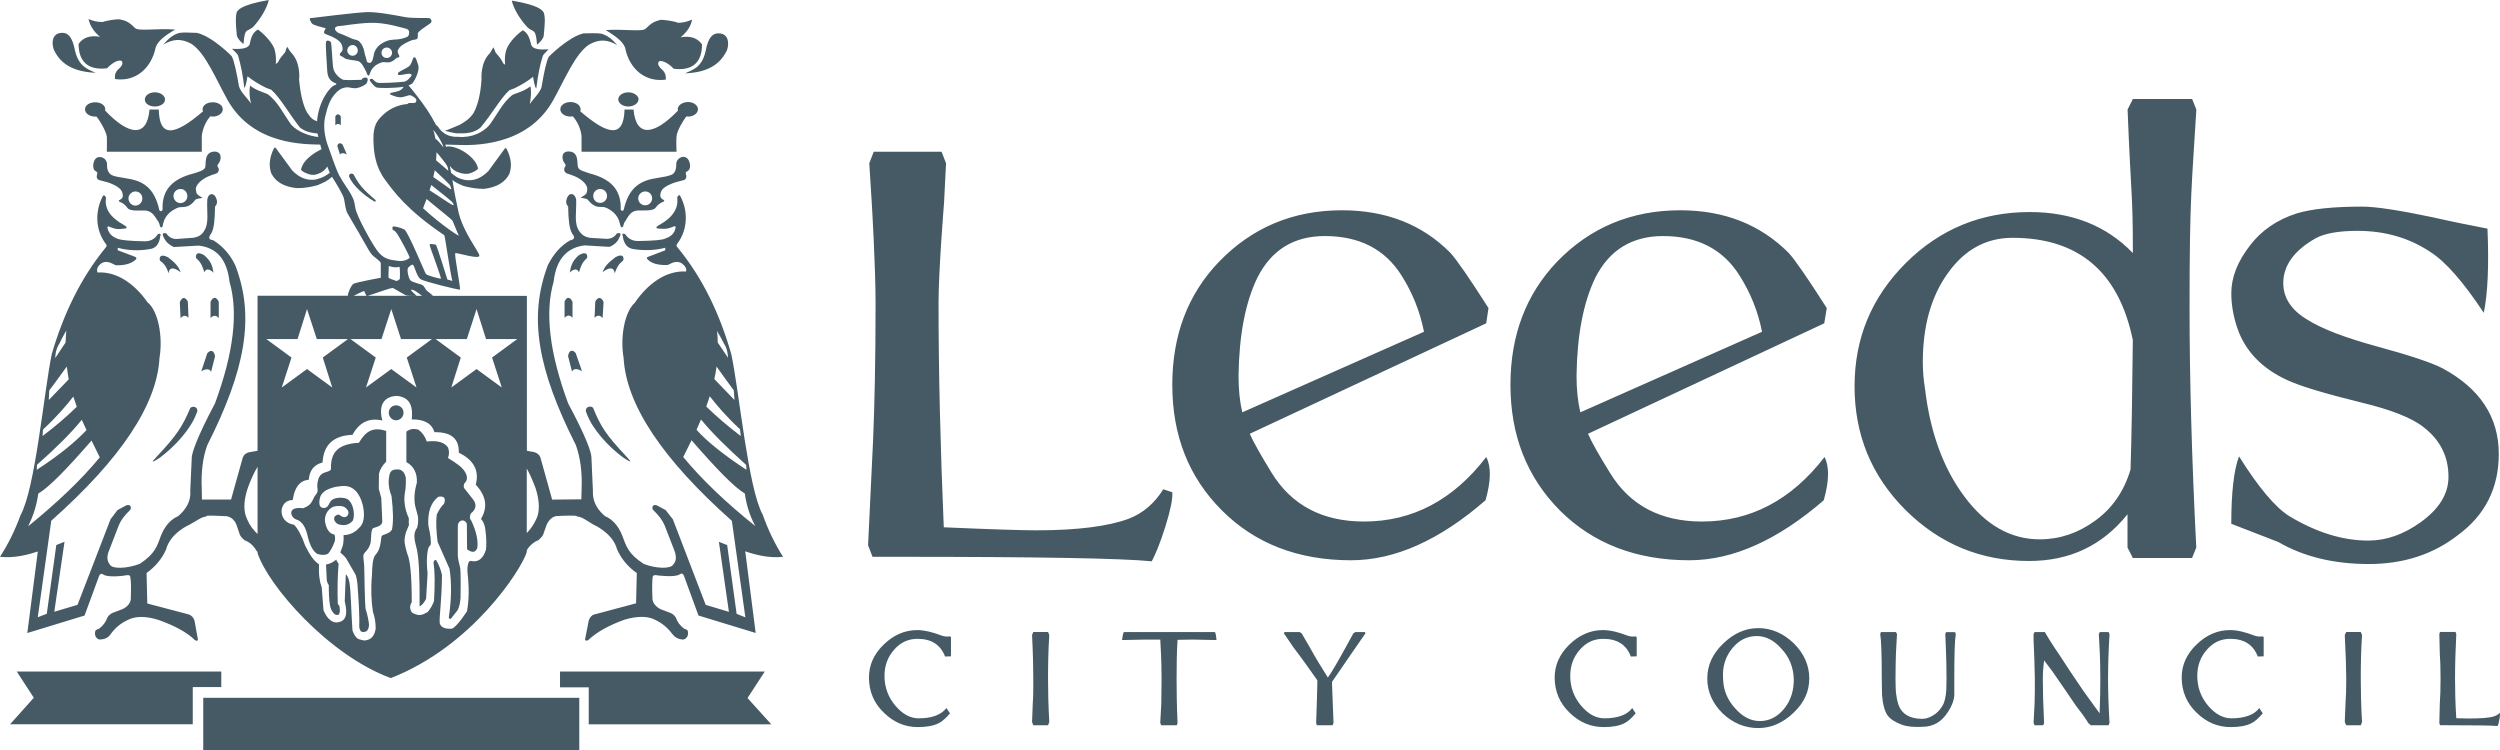 <?xml version="1.0" encoding="utf-8"?>
<!-- Generator: Adobe Illustrator 16.0.3, SVG Export Plug-In . SVG Version: 6.00 Build 0)  -->
<!DOCTYPE svg PUBLIC "-//W3C//DTD SVG 1.1//EN" "http://www.w3.org/Graphics/SVG/1.1/DTD/svg11.dtd">
<svg version="1.1" id="Layer_1" xmlns="http://www.w3.org/2000/svg" xmlns:xlink="http://www.w3.org/1999/xlink" x="0px" y="0px"
	 width="175.461px" height="52.643px" viewBox="0 0 175.461 52.643" enable-background="new 0 0 175.461 52.643"
	 xml:space="preserve">
<path fill="#455A64" d="M175.461,50.022c0,0.126,0,0.284-0.049,0.493c-0.037,0.212-0.074,0.368-0.123,0.44
	c-0.383-0.038-1.563-0.055-3.527-0.055h-0.512l-0.047-0.158l0.032-1.332c0.034-0.458,0.054-1.055,0.054-1.775
	c0-0.737-0.021-1.333-0.054-1.788l-0.032-1.353l0.047-0.141h1.09l0.054,0.141c-0.054,1.058-0.088,2.105-0.088,3.141
	c0,0.794,0.017,1.724,0.088,2.773c1.082,0.037,1.892,0.021,2.399-0.069C175.092,50.289,175.306,50.184,175.461,50.022z
	 M104.469,21.62l-0.159,1.071l-16.596,7.754c0.248,0.56,0.758,1.473,1.522,2.717c1.405,2.305,3.586,3.441,6.495,3.441
	c3.402,0,6.266-1.511,8.578-4.526c0.354,0.667,0.338,1.683-0.048,3.033c-3.228,2.808-6.37,4.212-9.439,4.212
	c-3.725,0-6.737-1.178-9.056-3.49c-2.336-2.334-3.49-5.266-3.49-8.824c0-3.475,1.088-6.354,3.276-8.634
	c2.32-2.402,5.198-3.616,8.634-3.616c3.105,0,5.634,1,7.6,2.979C102.241,18.232,103.137,19.534,104.469,21.62z M99.942,23.285
	c-0.279-1.422-0.807-2.736-1.574-3.945c-1.16-1.846-2.949-2.772-5.389-2.772c-2.176,0-3.754,0.979-4.734,2.927
	c-0.844,1.743-1.281,4.04-1.319,6.879c0,0.966,0.084,1.809,0.262,2.565L99.942,23.285z M128.209,21.62l-0.174,1.071l-16.582,7.754
	c0.246,0.56,0.752,1.473,1.528,2.717c1.399,2.305,3.562,3.441,6.472,3.441c3.402,0,6.28-1.511,8.601-4.526
	c0.346,0.667,0.329,1.683-0.054,3.033c-3.248,2.808-6.387,4.212-9.441,4.212c-3.719,0-6.755-1.178-9.075-3.49
	c-2.313-2.334-3.474-5.266-3.474-8.824c0-3.475,1.092-6.354,3.265-8.634c2.317-2.402,5.214-3.616,8.651-3.616
	c3.092,0,5.615,1,7.598,2.979C125.983,18.232,126.877,19.534,128.209,21.62z M123.668,23.285c-0.281-1.422-0.81-2.736-1.578-3.945
	c-1.159-1.846-2.95-2.772-5.371-2.772c-2.174,0-3.77,0.979-4.754,2.927c-0.842,1.743-1.279,4.04-1.317,6.879
	c0,0.966,0.091,1.809,0.267,2.565L123.668,23.285z M53.676,47.129l-1.211,1.862l1.667,1.846H41.32v-2.599h-2.016v-1.105h14.371
	L53.676,47.129L53.676,47.129z M14.265,48.975h26.392v3.667H14.265V48.975z M1.175,47.129h14.356v1.091h-2.003v2.614H0.705
	l1.668-1.862L1.175,47.129z M14.217,7.67c0-0.282,0.312-0.492,0.716-0.492c0.387,0,0.703,0.21,0.703,0.492
	c0,0.281-0.315,0.513-0.701,0.513l-0.176-0.019c-0.541,0.612-0.596,1.383-0.596,1.383v1.103H7.497c0,0,0.017-0.783,0-1.066
	c-0.04-0.33-0.457-1.089-0.723-1.399H6.688c-0.407,0-0.721-0.23-0.721-0.513S6.28,7.179,6.688,7.179
	c0.386,0,0.699,0.209,0.699,0.491L7.374,7.756c1.646,1.739,2.946,1.948,3.119-0.067h0.652c0.035,1.933,1.035,1.914,3.104,0.123
	C14.233,7.776,14.217,7.725,14.217,7.67z M10.164,6.988c0-0.282,0.313-0.51,0.696-0.51c0.406,0,0.721,0.228,0.721,0.51
	c0,0.277-0.314,0.486-0.721,0.486C10.479,7.475,10.164,7.266,10.164,6.988z M7.514,11.512c0,0.055-0.057,0.616,0.37,0.795
	c0.962,0.383,2.75-0.093,3.297,2.438c0.035,0.086,0.158,0.121,0.229-0.021c-0.07-1.473,0.785-2.19,2.157-2.544
	c0.385-0.12,0.753-0.213,0.838-0.438c0.07-0.243-0.117-1.104,0.687-1.104c0.104,0,0.367,0.07,0.388,0.335
	c0.053,0.455-0.317,0.574-0.197,0.735c0.145,0.176,0.039,0.351,0.022,0.366c-0.123,0.161-0.193,0.091-0.67,0.3
	c-0.525,0.231-0.785,0.543-0.857,0.738c-0.055,0.174-0.04,0.141,0,0.371c0.016,0.259,0.527,0.383,0.399,0.413
	c-0.139,0.024-0.418,0.055-0.488,0.144c-0.072,0.109-0.332,0.438-0.702,0.478c-0.37,0.049-0.37-0.021-0.63,0.114
	c-0.717,0.339-0.859,0.863-0.915,1.091c-0.031,0.231-0.07,0.282-0.17,0.215c-0.09-0.07-0.022-0.195-0.198-0.439
	c-0.192-0.248-0.352-0.7-0.894-0.721c-0.352-0.019-1.053,0.068-1.227-0.175c-0.318-0.452-0.598-0.385-0.619-0.51
	c0-0.069,0.323-0.104,0.285-0.401c-0.034-0.318-0.176-0.51-0.703-0.756c-0.527-0.245-0.984-0.245-1.068-0.369
	c-0.072-0.125-0.072-0.158-0.039-0.299c0.057-0.243,0.023-0.138-0.176-0.315c-0.189-0.191-0.101-0.966,0.386-0.931
	C7.374,11.039,7.514,11.357,7.514,11.512z M9.021,13.987c0.038,0.28,0.28,0.478,0.547,0.438c0.26-0.037,0.455-0.277,0.416-0.562
	c-0.031-0.265-0.258-0.456-0.543-0.422C9.179,13.482,8.986,13.724,9.021,13.987z M12.179,13.81c0.035,0.281,0.283,0.476,0.547,0.438
	c0.263-0.031,0.457-0.281,0.421-0.541c-0.035-0.283-0.265-0.477-0.543-0.438C12.337,13.299,12.144,13.552,12.179,13.81z
	 M15.093,25.003l-0.278,1.092c-0.124-0.277-0.458-0.177-0.688-0.036l0.42-1.265C14.794,24.517,15.021,24.587,15.093,25.003z
	 M13.792,29.006c-0.383,1.103-1.544,2.354-2.576,3.121c-1,0.652-0.175-0.088-0.158-0.139c1.349-1.438,1.753-2.068,2.298-3.35
	C13.585,28.411,14.006,28.639,13.792,29.006z M15.355,21.182v1.141c-0.192-0.213-0.384-0.213-0.579,0v-1.141
	C14.935,20.829,15.183,20.799,15.355,21.182z M14.338,17.918c0.509,0.439,0.579,0.806,0.648,1.228
	c-0.033-0.049-0.455-0.474-0.648-0.035c-0.104-0.388-0.244-0.705-0.527-0.948C13.706,18.145,13.651,17.498,14.338,17.918z
	 M13.183,21.166l0.049,1.137c-0.189-0.188-0.386-0.188-0.558,0.036l-0.055-1.123C12.759,20.85,12.988,20.799,13.183,21.166z
	 M11.796,18.06c0.524,0.402,0.735,0.643,0.893,1.066c-0.037-0.05-0.79-0.649-0.856,0.056c-0.122-0.388-0.265-0.638-0.548-0.843
	C11.16,18.319,11.091,17.689,11.796,18.06z M39.325,7.67c0-0.282,0.316-0.509,0.717-0.509c0.389,0,0.706,0.227,0.706,0.509
	c0,0.056,0,0.086-0.021,0.142c2.052,1.771,3.056,1.808,3.105-0.123h0.632c0.177,2,1.472,1.791,3.124,0.067L47.566,7.67
	c0-0.282,0.336-0.509,0.724-0.509c0.384,0,0.696,0.227,0.696,0.509c0,0.281-0.313,0.513-0.696,0.513l-0.107-0.019
	c-0.262,0.314-0.687,1.064-0.701,1.418c-0.034,0.283,0,1.066,0,1.066h-6.667V9.551c0,0-0.052-0.772-0.614-1.385l-0.158,0.017
	C39.64,8.182,39.325,7.951,39.325,7.67z M43.392,6.969c0-0.263,0.318-0.489,0.702-0.489c0.386,0,0.722,0.228,0.722,0.489
	c0,0.277-0.336,0.507-0.722,0.507C43.71,7.475,43.392,7.246,43.392,6.969z M47.466,11.498c-0.019-0.141,0.139-0.459,0.473-0.492
	c0.492-0.018,0.596,0.757,0.402,0.932c-0.193,0.191-0.247,0.071-0.193,0.314c0.035,0.142,0.035,0.176-0.036,0.314
	c-0.069,0.123-0.545,0.123-1.066,0.367c-0.527,0.229-0.671,0.438-0.702,0.735c-0.038,0.321,0.296,0.338,0.277,0.424
	c0,0.104-0.298,0.056-0.613,0.493c-0.174,0.243-0.877,0.175-1.23,0.188c-0.541,0.021-0.699,0.46-0.875,0.721
	c-0.192,0.244-0.107,0.369-0.214,0.439c-0.084,0.052-0.12,0.018-0.175-0.212c-0.051-0.229-0.19-0.754-0.894-1.106
	c-0.259-0.123-0.283-0.071-0.65-0.102c-0.368-0.057-0.615-0.371-0.7-0.478c-0.073-0.105-0.336-0.118-0.475-0.158
	c-0.144-0.019,0.367-0.14,0.401-0.419c0.018-0.23,0.054-0.177-0.015-0.371c-0.072-0.188-0.316-0.485-0.844-0.718
	c-0.491-0.209-0.543-0.139-0.686-0.3c-0.015-0.036-0.123-0.19,0.018-0.387c0.141-0.159-0.229-0.261-0.189-0.717
	c0.03-0.283,0.279-0.335,0.402-0.335c0.789-0.016,0.596,0.862,0.685,1.105c0.067,0.227,0.437,0.298,0.823,0.438
	c1.369,0.354,2.23,1.052,2.176,2.544c0.072,0.12,0.175,0.09,0.211,0c0.563-2.521,2.354-2.051,3.317-2.438
	C47.519,12.129,47.447,11.566,47.466,11.498z M42.602,13.81c0.034-0.258-0.151-0.512-0.419-0.541
	c-0.261-0.038-0.512,0.154-0.543,0.419c-0.036,0.276,0.158,0.528,0.423,0.547C42.324,14.268,42.567,14.077,42.602,13.81z
	 M45.766,13.987c0.032-0.277-0.159-0.525-0.423-0.548c-0.268-0.03-0.51,0.16-0.546,0.423c-0.034,0.266,0.161,0.513,0.422,0.543
	C45.483,14.444,45.727,14.248,45.766,13.987z M39.868,24.989c0.068-0.425,0.313-0.476,0.538-0.208l0.44,1.261
	c-0.228-0.122-0.56-0.248-0.7,0.035L39.868,24.989z M41.165,28.988c-0.191-0.37,0.229-0.577,0.459-0.37
	c0.523,1.302,0.926,1.915,2.277,3.354c0.019,0.049,0.842,0.807-0.161,0.139C42.708,31.359,41.554,30.107,41.165,28.988z
	 M39.623,21.166c0.158-0.367,0.401-0.337,0.558,0.017v1.123c-0.171-0.209-0.365-0.209-0.558,0V21.166z M40.619,17.918
	c0.687-0.42,0.652,0.209,0.527,0.248c-0.265,0.228-0.398,0.54-0.509,0.947c-0.208-0.441-0.613-0.019-0.649,0.014
	C40.062,18.723,40.13,18.34,40.619,17.918z M41.779,21.166c0.192-0.367,0.439-0.315,0.585,0.033l-0.072,1.126
	c-0.178-0.212-0.353-0.229-0.564-0.021L41.779,21.166z M43.183,18.06c0.699-0.393,0.614,0.246,0.51,0.26
	c-0.279,0.226-0.421,0.476-0.546,0.862c-0.087-0.705-0.824-0.109-0.854-0.072C42.429,18.702,42.661,18.463,43.183,18.06z
	 M35.92,0.041c1.948,0.329,2.137,0.683,2.244,0.84c0.122,0.391,0.071,0.809,0,1.6c0,0.261-0.474,0.683-0.474,0.646
	c-0.09-1.174-0.232-0.821-0.651-1.19C36.464,1.332,36.024,0.549,35.92,0.041z M50.73,2.391c0.581,0.26,0.333,1.125,0.245,1.227
	c-0.457,0.896-1.319,1.475-2.898,1.529c0.478-0.229,1.18-0.369,1.443-1.546C49.694,2.65,50.024,2.177,50.73,2.391z M18.864,0
	c-0.107,0.511-0.546,1.3-1.103,1.898c-0.438,0.369-0.583,0.016-0.668,1.177c0,0.051-0.476-0.37-0.476-0.634
	c-0.07-0.787-0.104-1.209,0-1.592C16.724,0.688,16.916,0.34,18.864,0z M4.07,2.353C4.776,2.144,5.087,2.62,5.267,3.564
	c0.278,1.177,0.984,1.313,1.439,1.545c-1.56-0.07-2.439-0.632-2.878-1.527C3.738,3.459,3.476,2.62,4.07,2.353z M36.692,2.127
	c0.314,0.154,0.472,0.477,0.582,0.999c0.066,0.262,0.438,0.401,1.223,0.331c-0.154,0.193-0.328,0.316-0.399,0.457
	c-0.213,0.668-0.353,1.421-0.456,2.28c-0.11,0.018-0.229-0.806-0.229-0.806c-0.352,0.296-0.805,0.563-1.299,0.806l-0.369,0.141
	c-0.631,0.583-1.191,1.634-2.035,2.633c-0.475,0.389-1.039,0.401-1.581,0.389C32.01,9.391,31.218,9.18,31.218,9.18
	c0.017,0.018,1.052-0.422,1.052-0.422c0.262-0.158,0.665-0.368,0.966-0.824c0.296-0.547,0.491-1.314,0.559-2.353
	c0,0-0.106-1.178,0.582-1.843c0.071-0.122,0.159-0.229,0.246-0.421c0.104,0.175,0.104,0.246,0.157,0.366
	c0.228,0.279,0.368,0.403,0.527,0.738c0.016,0.053,0.084,0.069,0.144,0.125c-0.039-0.422-0.017-0.774,0.101-1.092
	C35.76,2.9,36.374,2.336,36.692,2.127z M47.767,2.62c0.681-0.125,1.207,0.048,1.505,0.506c-0.015,0.315,0.036,1.949-1.984,1.702
	c-0.329-0.351-0.77-0.616-1.033-0.525c-0.16,0.19,0,0.402,0.296,0.666c0.195,0.246,0.18,0.438,0.18,0.617
	c-1.402,0.206-2.563-0.705-2.861-2.25c-0.189-0.485-0.771-0.855-1.352-1.225c1.21-0.091,2.543,0.137,2.788-0.091
	c0.438-0.438,0.651-0.522,1.069-0.63c0.176,0,0.878,0.067,1.215,0.212c0.332,0,0.684-0.089,0.981-0.229
	C48.503,1.811,48.235,2.232,47.767,2.62z M7.019,2.582c-0.473-0.387-0.718-0.825-0.806-1.25C6.51,1.477,6.864,1.545,7.2,1.545
	c0.331-0.12,1.033-0.213,1.206-0.188c0.423,0.089,0.652,0.188,1.073,0.614c0.246,0.241,1.58,0,2.808,0.104
	c-0.599,0.366-1.157,0.72-1.354,1.229C10.619,4.849,9.461,5.76,8.075,5.547c-0.018-0.174-0.034-0.364,0.156-0.61
	c0.3-0.266,0.457-0.478,0.3-0.668C8.266,4.177,7.846,4.44,7.513,4.794C5.492,5.039,5.529,3.407,5.515,3.089
	C5.812,2.635,6.338,2.459,7.019,2.582z M24.513,12.427c-0.07-0.212,0.142-0.316,0.299-0.191c0.369,0.699,0.636,1.034,1.545,1.805
	c0.018,0.038,0.035,0.154-0.104,0.089C25.55,13.71,24.781,13.043,24.513,12.427z M23.674,10.248c0.05-0.226,0.211-0.242,0.368-0.104
	l0.298,0.687c-0.157-0.071-0.387-0.144-0.476,0.019L23.674,10.248z M23.535,8.164c0.119-0.195,0.276-0.182,0.385,0.019V8.79
	c-0.126-0.12-0.246-0.12-0.385,0V8.164z M27.286,28.971c0-0.298,0.229-0.523,0.51-0.523c0.298,0,0.526,0.227,0.526,0.523
	c0,0.28-0.229,0.526-0.526,0.526C27.518,29.498,27.286,29.252,27.286,28.971z M27.108,32.396c-0.262,0.26-0.438,0.542-0.51,0.854
	l-0.014,1.056l0.177,0.648l0.07,1.667c-0.056,0.386-0.599,0.368-0.685,0.488c-0.141,0.25-0.071,0.772-0.157,1.071
	c-0.125,0.399-0.423,0.616-0.455,0.7c-0.07,0.121,0,0.548,0,0.548c0.069,0.225,0.032,3.21,0.155,3.401
	c0.107,0.351,0.175,0.687,0.212,1c-0.019,0.351-0.14,0.523-0.367,0.523c-0.179,0.037-0.283-0.086-0.319-0.332
	c0.02-0.647-0.016-1.525-0.104-2.682c-0.015-0.354-0.053-0.686-0.143-0.984l-0.649-1.125c-0.07-0.119-0.227-0.279-0.435-0.455
	l0.175-0.476c0.052-0.226,0.07-0.474,0.052-0.739c0.459-0.015,0.827-0.206,1.104-0.524c0.634-0.51,0.281-2.298-0.456-2.751
	c-0.331-0.234-0.738-0.193-1.245-0.106c-0.596,0.156-1.019,0.366-1.086,0.895c-0.055,0.438,0.05,0.594,0.367,0.577
	c0.314-0.089,0.244-0.329,0.505-0.563c0.32-0.209,0.773-0.188,1.071-0.067c0.493,0.315,0.545,1.227,0.386,1.526
	c-0.278,0.314-0.597,0.369-1.018,0.248c-0.137-0.057-0.39-0.299-0.247-0.549c0.195-0.176,0.297-0.141,0.424-0.049
	c0.173,0.141,0.37,0.141,0.491-0.037c0.12-0.192,0.018-0.401-0.214-0.559c-0.178-0.109-0.437-0.123-0.803-0.037
	c-0.438,0.212-0.616,0.633-0.581,1.02c0.07,0.476,0.283,0.896,0.665,0.929c0.056,0.178,0.056,0.334,0.017,0.491
	c-0.142,0.39-0.298,0.669-0.471,0.861c-0.197,0.105-0.438,0.105-0.74,0.016c-0.316-0.177-0.561-0.646-0.719-1.384
	c-0.122-0.495-0.331-0.827-0.65-0.997c-0.279-0.075-0.437-0.231-0.473-0.479c0-0.334,0.335-0.402,0.84-0.353
	c0.457-0.178,0.563-0.313,0.776-0.787c0.033-0.036,0.189-0.28,0.213-0.314c0.049-0.143,0.013-0.302,0-0.441l0.013-0.229
	c0.123-0.787,0.528-0.683,0.858-0.859c0.036-0.018,0.091-0.065,0.091-0.137c-0.036-1.229,0.577-1.74,1.962-1.825
	c0.49-0.843,1.018-1.127,1.914-0.827v2.146H27.108z M22.882,39.623c0.283-0.051,0.527-0.178,0.722-0.35
	c0.032,0.121,0.087,0.209,0.159,0.281c-0.072,0.896-0.089,1.822-0.055,2.822l0.125,0.188c0.032,0.355,0.032,0.425-0.055,0.565
	c-0.104,0.07-0.243,0.017-0.316-0.039c-0.195-0.209-0.245-0.35-0.297-0.577c-0.071-0.389-0.089-0.878-0.089-1.454
	c-0.053-0.054-0.123-0.193-0.144-0.371L22.882,39.623z M28.515,30.302c0.229-0.194,0.526-0.245,0.861-0.139
	c0.278,0.209,0.457,0.476,0.578,0.824c0.756-0.09,1.246,0.055,1.491,0.421c0.09,0.229,0.09,0.474,0,0.739
	c0.614,0.367,1.002,0.664,1.16,0.927c0.228,0.333,0.228,0.632-0.021,0.86c-0.05,0.162-0.05,0.264,0,0.332l0.582,0.739
	c0.316,0.384,0.266,0.734-0.122,1.034c-0.091,0.209-0.091,0.366,0.019,0.475c0.369,0.771,0.507,1.423,0.438,1.944
	c-0.14,0.334-0.368,0.354-0.72,0.091l-0.015-1.791c-0.179-0.402-0.652-0.244-0.634,0.18v2.051c0.011,0.28,0.104,0.596,0.157,0.821
	c0.068,0.156,0.035,2.176,0.035,2.176c-0.035,0.372-0.107,0.652-0.211,0.845L31.64,43.43c-0.072,0.015-0.121,0-0.141-0.091
	c0.192-1.296,0.204-2.438,0.051-3.42l-0.84-1.896c-0.087-0.755-0.125-1.382-0.056-1.912c0.178-0.368,0.353-0.616,0.511-0.753
	c0.143-0.404,0-0.565-0.402-0.49c-0.527,0.4-0.753,1.064-0.701,1.996c0.155,0.701,0.214,1.178,0.155,1.391
	c-0.102,0.086-0.171,0.207-0.189,0.366c-0.108,0.563-0.073,1.09-0.018,1.634l-0.105,1.773c-0.126,0.26-0.281,0.438-0.457,0.541
	c0.019-2.103-0.052-3.383-0.192-4.017c-0.157-0.613-0.298-1.106,0.018-1.512c0.126-0.438,0.055-0.809,0.055-0.809l-0.193-0.734
	c-0.092-0.486-0.053-1.018,0.121-1.613c0.035-0.684-0.213-1.156-0.736-1.454v-2.128H28.515z M50.324,23.232
	c0.036,0.281,0.05,0.545,0.05,0.809l0.723,1.069c-0.02-0.121,0-0.563-0.299-1.02C50.656,23.811,50.503,23.514,50.324,23.232z
	 M50.292,25.725c-0.037,0.299-0.089,0.597-0.159,0.877l1.418,1.473l-0.052-0.682C51.114,26.883,50.767,26.393,50.292,25.725z
	 M49.815,27.811l-0.246,0.721c0.755,0.738,1.56,1.419,2.423,2.071l-0.056-0.475C50.956,29.215,50.306,28.447,49.815,27.811z
	 M49.2,29.443l-0.315,0.721c0.721,0.808,1.895,1.754,3.506,2.811c-0.015-0.094,0-0.265-0.032-0.354
	C50.992,31.392,49.937,30.343,49.2,29.443z M48.535,30.898l-0.582,1.179c1.304,1.578,2.989,3.19,5.057,4.845
	c-0.422-0.791-0.634-1.546-0.735-2.283C51.518,34.184,50.292,32.919,48.535,30.898z M44.551,21.252
	c0.894-1.315,2.179-2.282,3.6-2.196c0.055-0.209-0.057-0.4-0.335-0.597c-0.315-0.14-0.509-0.085-0.963,0.142
	c-0.702,0.018-1.177-0.123-1.439-0.438c-0.036-0.071,0-0.123,0.084-0.14l1.193-0.457v-0.177c-0.719,0.19-1.475,0.212-2.262,0.089
	c-0.404-0.068-0.649-0.366-0.72-0.91c-0.089-0.192,0.07-0.213,0.192-0.106c0.189,0.298,0.49,0.455,0.893,0.455
	c1.071-0.017,1.706-0.071,1.896-0.175c0.424-0.141,0.668-0.387,0.721-0.756c0.036-0.105-0.016-0.124-0.141-0.086
	c-0.543,0.226-0.703,0.155-1.053,0.141c-0.211,0-0.195-0.124,0.051-0.249c0.949-0.523,1.368-1.175,1.261-1.929
	c0.058-0.144,0.125-0.195,0.194-0.144c0.615,1.121,0.525,2.424-0.174,3.367c-0.05,0.06-0.068,0.113-0.068,0.183l0.107,0.141
	c1.753,2.144,2.93,4.635,3.735,7.439c0.562,2.612,1.177,9.42,2.211,11.282c0.385,1.09,0.859,2.052,1.421,2.948
	c-0.964,0.12-2.018-0.159-2.652-0.386l0.734,5.733L49.022,43.2l-1.021-2.79c-0.053-0.139-0.143-0.209-0.314-0.089
	c-0.35,0.212-1.402,0.071-1.473,0.071c-0.281-0.056-0.369-0.036-0.408,0.105c-0.032,0.246-0.046,0.771-0.014,1.561
	c0.039,0.282,0.227,0.509,0.545,0.687l0.545,0.209c0.264,0.072,0.455,0.212,0.561,0.407c0.085,0.277,0.279,0.541,0.58,0.769
	c0.178,0.054,0.296,0.07,0.263,0.39c-0.038,0.24-0.226,0.384-0.402,0.366c-0.298-0.034-0.526-0.161-0.7-0.388
	c-0.319-0.438-0.723-0.771-1.213-1c-0.49-0.264-1.242-0.276-2.16,0c-1.067,0.386-1.961,0.88-2.522,1.425
	c-0.104,0.064-0.178,0.052-0.231-0.021l0.263-1.354c0.073-0.205,0.196-0.365,0.371-0.416l2.95-0.789l0.051-2.127
	c-0.634-0.438-1.089-0.998-1.387-1.666c-0.3-1.153-1.668-1.737-1.668-1.737c-0.526-0.312-0.791-0.541-1.139-0.562l-0.055-0.048
	c-0.264-0.021-0.736-0.021-1.4,0.019c-0.282,0.05-0.494,0.242-0.666,0.578l-0.195,0.54c-0.068,0.269-0.142,0.334-0.385,0.565
	c-0.283,0.104-0.546,0.313-0.756,0.596l-0.071,0.138v0.108c-0.403,1.281-3.856,6.633-9.545,8.845
	c-4.422-1.637-8.612-6.513-9.349-8.771v-0.09c-0.07-0.051-0.125-0.144-0.156-0.209c-0.212-0.309-0.457-0.5-0.758-0.605
	c-0.247-0.227-0.316-0.298-0.387-0.558l-0.192-0.563c-0.158-0.34-0.387-0.511-0.667-0.565c-0.647-0.033-1.125-0.051-1.402-0.033
	l-0.036,0.052c-0.353,0.037-0.613,0.266-1.158,0.563c0,0-1.367,0.578-1.666,1.756c-0.296,0.664-0.756,1.209-1.368,1.646l0.051,2.141
	l2.932,0.774c0.172,0.068,0.313,0.207,0.383,0.438l0.244,1.351c-0.047,0.066-0.117,0.066-0.225,0
	c-0.543-0.546-1.457-1.019-2.527-1.402c-0.912-0.302-1.666-0.267-2.14-0.021c-0.511,0.229-0.913,0.559-1.228,0.997
	c-0.161,0.245-0.402,0.369-0.702,0.386c-0.172,0.039-0.368-0.103-0.403-0.348c-0.033-0.334,0.105-0.334,0.279-0.403
	c0.283-0.214,0.476-0.475,0.581-0.769c0.084-0.183,0.28-0.336,0.544-0.408l0.543-0.209c0.316-0.156,0.512-0.387,0.561-0.664
	c0.023-0.808,0.023-1.318-0.033-1.563c-0.016-0.158-0.104-0.179-0.405-0.121c-0.049,0.015-1.122,0.155-1.471-0.058
	c-0.159-0.119-0.263-0.049-0.317,0.092l-1.019,2.773l-4.018,1.227l0.737-5.722C2.021,38.918,0.986,39.199,0,39.077
	c0.566-0.875,1.058-1.86,1.444-2.929c1.035-1.859,1.646-8.67,2.189-11.301c0.828-2.808,2.004-5.283,3.757-7.439l0.085-0.123
	c0.023-0.068-0.019-0.141-0.067-0.191c-0.702-0.944-0.771-2.245-0.179-3.352c0.071-0.072,0.145-0.019,0.213,0.139
	c-0.124,0.759,0.298,1.388,1.263,1.914c0.229,0.124,0.247,0.247,0.035,0.247c-0.35,0.035-0.509,0.104-1.055-0.127
	c-0.118-0.05-0.172-0.017-0.14,0.089c0.069,0.351,0.3,0.613,0.721,0.757c0.195,0.088,0.824,0.157,1.897,0.176
	c0.399,0,0.696-0.162,0.894-0.476c0.123-0.106,0.281-0.068,0.19,0.122c-0.067,0.546-0.315,0.844-0.719,0.897
	c-0.789,0.141-1.543,0.103-2.263-0.09v0.176l1.211,0.455c0.09,0.038,0.104,0.089,0.09,0.156c-0.283,0.301-0.756,0.463-1.441,0.441
	c-0.472-0.246-0.669-0.301-0.982-0.157c-0.297,0.209-0.384,0.438-0.297,0.664c1.367-0.086,2.611,0.811,3.506,2.089
	c0.755,0.6,1.091,2.421,0.843,3.896c-0.175,3.28-2.7,7.089-7.597,11.438L2.651,43.32l0.633-0.241l0.667-4.826l0.577-0.23
	L3.81,42.936l1.631-0.486l2.316-6.004l0.492-0.65l0.615-0.328c0.279-0.091,0.385,0.104,0.279,0.314
	c-0.421,0.4-0.682,0.771-0.805,1.086l-0.685,1.771c-0.179,0.421-0.141,0.757,0.069,0.998c0.16,0.302,1.174,0.283,2.088-0.064
	c1.107-0.74,1.209-1.246,1.489-1.984c0.266-0.666,0.668-1.129,1.209-1.367c0.986-0.843,0.846-1.646,0.846-1.809l0.106-2.335
	c0.034-0.35,0.363-1.386,1.631-3.771c1.298-3.525,1.647-6.371,1.018-8.527c-0.174-1.561-0.894-2.405-2.176-2.542l-1.737,0.101
	c-0.33-0.155-0.558-0.367-0.688-0.646c-0.151-0.266-0.101-0.372,0.161-0.317c0.161,0.243,0.387,0.388,0.685,0.399l1.157-0.082
	c0.353-0.04,0.635-0.176,0.795-0.459c0.4-0.56,0.189-1.351,0.242-2.228c0.056-0.438,0.437-0.524,0.615-0.125
	c0.107,0.247,0.09,0.456-0.071,0.613c-0.02,0.916-0.052,1.527-0.279,1.914c-0.213,0.264-0.161,0.422,0.157,0.455
	c0.647,0.404,1.174,0.98,1.542,1.754c1.403,3.633,0.699,7.354-1.968,12.635c-0.314,0.859-0.438,1.896-0.383,3.088l0.013,0.721h2.042
	l0.823-2.948c0.073-0.193,0.214-0.315,0.438-0.37l0.598-0.105V20.757h6.352c-0.07-0.052,0.213-0.753,0.385-0.839
	c0.175-0.105,1.913-0.425,1.913-0.425v-1.017c0-0.138-0.423-0.399-0.597-0.575c-0.174-0.179-0.367-0.563-0.545-0.863
	c-0.193-0.313-0.403-0.735-0.491-0.858c-0.085-0.119-0.563-0.982-0.703-1.207c-0.142-0.248-0.174-0.688-0.244-1.02
	c-0.07-0.313-0.597-1.157-0.841-1.544c-0.353,0.315-0.509,0.368-1.036,0.596c-0.491,0.126-0.964,0.211-1.458,0.196
	c-0.875-0.09-1.473-0.438-1.771-1.037c-0.194-0.546-0.125-1.125,0.19-1.755c0.053-0.071,0.091-0.071,0.143,0l1.141,1.559
	c0.51,0.511,0.998,0.705,1.615,0.638c0.575-0.145,0.699-0.25,1.017-0.477l-0.175-0.441c-0.157,0.25-0.353,0.403-0.598,0.493
	c-0.23,0.105-0.455,0.122-0.668,0.051c-0.283-0.087-0.492-0.193-0.578-0.314c0.123-0.755,1.142-1.296,1.28-1.365
	c0,0,0.088-0.056,0.161-0.071l-0.091-0.333c-1.034-0.034-4.717,0.068-6.51-3.141c-0.84-1.51-1.543-3.279-2.528-3.929
	c-0.719-0.391-1.279-0.353-1.983,0.05c0.389-0.439,0.722-0.718,1.144-0.821c0.35-0.058,0.825,0,1.225,0
	c1.092,0.245,2.511,1.696,2.441,1.646c0.155,0.261,0.349,1.158,0.508,2.104c0.107,0.405,0.634,0.877,0.841,1.21
	c-0.105-0.458-0.136-0.896-0.065-1.264c0.4,0.318,0.647,0.366,1.226,0.598c0.734,0.525,1.103,1.383,1.668,2.155
	c0.422,0.474,1.228,0.791,1.896,0.859l-0.018-0.089l-0.038-0.157c-0.365-0.035-0.861-0.104-1.247-0.436
	C20.244,7.913,19.67,6.862,19.038,6.3L18.67,6.16c-0.496-0.247-0.933-0.508-1.299-0.808c0,0-0.12,0.808-0.229,0.808
	c-0.086-0.855-0.243-1.612-0.438-2.28c-0.086-0.155-0.243-0.264-0.418-0.456c0.788,0.052,1.156-0.068,1.245-0.336
	c0.091-0.523,0.248-0.841,0.577-1.017c0.321,0.231,0.915,0.791,1.144,1.335c0.103,0.332,0.142,0.685,0.103,1.104
	c0.039-0.071,0.107-0.085,0.143-0.12c0.157-0.333,0.299-0.455,0.523-0.736c0.039-0.123,0.039-0.209,0.145-0.367
	c0.105,0.188,0.177,0.299,0.265,0.402c0.685,0.687,0.577,1.856,0.557,1.856c0.09,1.021,0.265,1.812,0.563,2.354
	c0.298,0.438,0.422,0.509,0.702,0.614c0.089-1.353,0.893-2.455,1.264-2.542c0.07-0.017,0.156-0.108,0-0.143
	c-0.283-0.105-0.511-0.332-0.546-0.788c-0.016-0.317-0.141-1.931-0.088-2.104c0.052-0.18,0.336-0.034,0.351,0.055
	c0.035,0.087,0.089,1.243,0.141,1.732c0.07,0.476,0.513,0.791,0.67,0.861c0.155,0.069,1.014,0.019,1.242,0.019
	c0.209,0,0.049-0.056,0.178-0.109c0.14-0.068,0.227-0.068,0.298-0.014c0.087,0.034,0.034,0.26-0.033,0.362
	c-0.089,0.126-0.404,0.283-0.671,0.337c-0.259,0.053-0.507-0.054-0.697-0.054c-0.438,0.035-0.637,0.247-0.793,0.404
	c-0.368,0.387-0.562,0.855-0.754,1.686c-0.178,0.822,0.069,1.681,0.227,2.089c0.157,0.415,0.477,1.421,0.752,1.979
	c0.284,0.548,0.668,1.017,0.846,1.369c0.189,0.366,0.211,0.384,0.299,0.948c0.104,0.58,1.052,2.298,1.491,2.928
	c0.439,0.635,0.875,0.701,1.438,0.773c0.562,0.088,0.805-0.16,0.876-0.194c0.071-0.048-0.754-1.563-0.911-1.753
	c-0.138-0.195-0.263-0.213-0.263-0.213s-0.069-0.175,0-0.229c0.052-0.065,0.548,0.056,0.807,0.194
	c0.25,0.121,1.441,3.031,1.514,3.123c0.067,0.106,0.994,0.347,1.05,0.332c0.07-0.017-0.805-2.299-0.79-2.387
	c0.021-0.106,0.385,0,0.438,0c0.057,0,0.807,2.441,0.807,2.441l0.353,0.103c-0.141-0.487-0.526-3.176-0.563-3.206
	c-2.613-1.759-3.544-3.055-4.172-3.911c-0.666-0.914-0.79-1.862-0.807-2.828c-0.02-0.986,0.315-1.315,0.473-1.511l0.088-0.085
	c0.438-0.474,1.103-0.825,1.84-0.878c0-0.087,0.213-0.07,0.368-0.07c0.18,0,0.229-0.031,0.247-0.175
	c0.018-0.124-0.124-0.21-0.297-0.318c-0.178-0.12-0.32,0-0.633,0.068c-0.316,0.096-0.737-0.104-0.862-0.157
	c-0.105-0.051-0.087-0.104,0.054-0.141c0.385-0.087,0.666-0.104,0.843-0.415c-0.704,0.104-1.809,0.116-1.948,0.03
	c-0.104-0.067-0.332-0.314-0.402-0.438c-0.09-0.103,0.029-0.154,0.121-0.154c0.086,0,0.191,0.227,0.402,0.277
	c0.193,0.052,1.56-0.033,1.827-0.068c0.276-0.035,0.437-0.298,0.527-0.389c0.083-0.086,0-0.159-0.109-0.175
	c-0.12-0.019-0.509,0.089-0.668,0.089c-0.139,0-0.155,0-0.155-0.106c0-0.122,0.563-0.333,0.771-0.49
	c0.193-0.16,0.277-0.529,0.277-0.529S29.022,4,29.107,4.023c0.09,0.016,0.142,0.244,0.248,0.543
	c0.106,0.313-0.158,0.979-0.423,1.296c-0.051,0.038-0.139,0.093-0.264,0.123c0.11,0.124,0.936,1.141,1.354,1.791
	c0.177,0.261,0.366,0.596,0.56,0.962l0.176,0.178c0.263,0.418,0.72,0.72,1.405,0.687c0.964,0.086,1.733-0.318,2.174-0.813
	c0.565-0.753,0.948-1.629,1.666-2.152c0.584-0.214,0.829-0.281,1.228-0.579c0.069,0.351,0.037,0.805-0.049,1.246
	c0.209-0.332,0.717-0.791,0.826-1.194c0.155-0.948,0.346-1.859,0.508-2.123c-0.069,0.053,1.368-1.404,2.438-1.647
	c0.404,0,0.879-0.033,1.229,0.019c0.419,0.105,0.757,0.368,1.143,0.806c-0.704-0.401-1.267-0.438-1.982-0.035
	c-0.965,0.63-1.684,2.406-2.524,3.91c-1.812,3.248-5.618,3.178-6.774,3.127l-0.791-0.021l0.053,0.159
	c0.086-0.035,0.351-0.091,0.964,0.176c0.224,0.106,1.14,0.611,1.281,1.352c-0.106,0.137-0.315,0.243-0.579,0.332
	c-0.212,0.068-0.546,0.035-0.789-0.071c-0.227-0.067-0.438-0.208-0.615-0.455l0.089,0.49c0.3,0.243,0.418,0.387,1.015,0.507
	c0.601,0.07,1.088-0.12,1.599-0.628l1.142-1.563c0.051-0.068,0.104-0.068,0.139,0c0.322,0.63,0.389,1.212,0.195,1.757
	c-0.298,0.597-0.895,0.944-1.773,1.053c-0.49,0-0.95-0.069-1.459-0.209c-0.401-0.18-0.647-0.283-0.769-0.438
	c0.121,0.786,0.284,1.613,0.421,2.228c0.317,1.438,1.404,2.753,1.473,3.088c0.072,0.33-1.578-0.208-1.682-0.156
	c-0.107,0.048,0.402,2.542,0.316,2.56c-0.107,0.016-2.511-0.56-2.758-0.738c-0.26-0.156-0.421-0.91-0.526-0.999
	c-0.104-0.068-0.19,0.075-0.332,0.177c-0.142,0.124,0.017,0.793,0.157,0.916c0.141,0.137,0.701,0.242,0.841,0.328
	c0.144,0.107,0.232,0.354,0.319,0.404l0.418,0.332l-0.225,0.018h6.808V31.64l0.509,0.09c0.23,0.07,0.367,0.19,0.439,0.371
	l0.826,2.964l2.049-0.021l0.017-0.703c0.054-1.189-0.087-2.226-0.402-3.103c-2.667-5.283-3.351-8.984-1.962-12.635
	c0.385-0.771,0.893-1.351,1.56-1.736c0.3-0.051,0.371-0.212,0.141-0.472c-0.21-0.37-0.264-1-0.279-1.897
	c-0.157-0.174-0.177-0.387-0.07-0.629c0.171-0.4,0.561-0.297,0.632,0.144c0.033,0.877-0.178,1.666,0.228,2.225
	c0.177,0.266,0.438,0.423,0.809,0.459l1.14,0.069c0.298-0.018,0.524-0.141,0.684-0.386c0.264-0.069,0.318,0.032,0.155,0.315
	c-0.101,0.262-0.328,0.49-0.681,0.631l-1.742-0.104c-1.262,0.153-2,1-2.174,2.544c-0.633,2.175-0.284,5.021,1.018,8.546
	c1.278,2.383,1.615,3.399,1.633,3.771l0.103,2.317c0.021,0.175-0.139,0.98,0.847,1.822c0.54,0.229,0.941,0.685,1.206,1.35
	c0.298,0.76,0.389,1.266,1.514,2.006c0.894,0.349,1.91,0.349,2.065,0.051c0.23-0.229,0.246-0.563,0.09-0.985l-0.687-1.773
	c-0.138-0.33-0.403-0.701-0.827-1.103c-0.085-0.194,0-0.388,0.282-0.299l0.616,0.329l0.509,0.652l2.302,6.001l1.629,0.49
	l-0.702-4.914l0.581,0.229l0.664,4.828l0.613,0.243l-0.947-6.77c-4.896-4.354-7.42-8.159-7.599-11.441
	C43.515,23.671,43.833,21.9,44.551,21.252z M29.692,14.617c1.401,1.281,2.733,2.123,2.492,1.877
	c-0.041-0.053-0.354-0.859-0.422-0.998c-0.032-0.086-1.157-0.963-1.824-1.529L29.692,14.617z M30.146,13.354
	c0.65,0.402,1.558,1.051,1.669,1.051c0.051-0.017,0-0.085-0.038-0.171c-0.019-0.072-0.926-0.795-1.506-1.248L30.146,13.354z
	 M30.412,12.427c0.469,0.314,1.178,0.843,1.228,0.858c0.088,0.035-0.024-0.157-0.036-0.244c0-0.069-0.685-0.704-1.09-1.091
	L30.412,12.427z M30.605,11.248l0.858,0.736c0,0,0-0.14-0.07-0.314c-0.055-0.143-0.49-0.686-0.752-0.982L30.605,11.248z
	 M30.569,9.773c0.036-0.107,0.542,0.561,0.542,0.561s0.036,0.021-0.07-0.227c-0.142-0.313-0.367-0.667-0.629-1
	C30.479,9.334,30.531,9.566,30.569,9.773z M28.045,18.723c-0.354,0.108-0.757-0.052-0.757-0.064c0,0-0.034,0.696-0.02,0.805
	c0,0.105,0.438,0.191,0.511,0.244c0.085,0.055,0.282-0.123,0.282-0.123S28.094,19.055,28.045,18.723z M25.813,20.759h3.808
	c-0.121-0.069-0.56-0.471-0.769-0.423c-0.073,0.023,0.383,0.423,0.383,0.423s-0.65,0-0.735-0.03
	c-0.087-0.022-0.791-0.457-0.913-0.513C27.479,20.161,26.147,20.672,25.813,20.759z M24.829,20.759h0.897
	c-0.051-0.069-0.159-0.281-0.159-0.331C25.565,20.391,24.988,20.672,24.829,20.759z M36.971,32.881v4.529
	c0.284-0.281,0.493-0.611,0.671-0.983c0.243-0.49,0.243-1.261-0.055-2.174C37.392,33.744,37.202,33.291,36.971,32.881z
	 M18.077,37.48v-4.72c-0.264,0.439-0.493,0.948-0.687,1.492c-0.316,0.931-0.297,1.683-0.052,2.175
	C17.51,36.852,17.762,37.182,18.077,37.48z M26.832,29.512c-0.93-0.21-1.616,0.127-2.092,1.006c-1.331,0.049-2.035,0.7-2.103,1.941
	c-0.598,0.159-0.914,0.545-0.965,1.212c-0.631,0.055-1,0.527-1.125,1.422c-1.019,0-1.104,1.562,0.089,1.735
	c0.259,0.248,0.559,0.81,0.772,1.441c0.279,0.575,0.609,1.12,0.98,1.331c-0.034,0.733,0.051,1.244,0.193,1.633l0.122,1.598
	c0.176,0.4,0.456,0.842,0.898,0.857c0.697-0.05,0.822-0.546,0.594-1.488l0.074-1.896c0.119,0.103,0.212,0.313,0.26,0.596
	c0.108,0.754,0.108,1.877,0.209,3.353c0.267,0.682,0.438,0.597,0.825,0.702c0.455-0.036,0.704-0.266,0.805-0.827
	c0-0.457-0.069-0.843-0.191-1.177c-0.122-0.752-0.158-1.633-0.07-2.581c0.017-0.684,0.053-1.138,0.212-1.384
	c0.298-0.336,0.368-0.596,0.456-1.335c0.069-0.175,0.56-0.142,0.738-0.49c0.104-0.544,0.088-1.299-0.035-2.354
	c-0.193-0.488-0.245-0.947-0.159-1.382c0.034-0.337,0.214-0.493,0.565-0.477c0.299-0.018,0.506,0.178,0.597,0.578
	c0.013,0.404,0,0.759-0.071,1.105c-0.072,0.404-0.02,1.105,0.277,1.722c0.035,0.143-0.034,0.33,0.021,0.473
	c-0.086,0.296-0.265,0.457-0.317,1.087c0,0.354,0.192,0.948,0.192,0.948c0.21,0.457,0.315,1.582,0.315,3.4
	c-0.123,0.194-0.177,0.459,0.021,0.738c0.455,0.247,0.664,0.212,1.103-0.052c0.19-0.229,0.332-0.473,0.438-0.752
	c0.067-1.179,0.067-2.072-0.036-2.688c0.015-0.142,0.07-0.209,0.177-0.209c0.209,0.332,0.334,0.685,0.419,1.054
	c-0.015,1.895-0.21,2.981-0.156,3.399c0.086,0.265,0.332,0.406,0.862,0.372c0.384-0.175,1.052-1.228,1.052-1.228
	c0.141-0.789,0.155-1.701,0.032-2.724c-0.015-0.211-0.015-0.327,0.039-0.577c0.051-0.174,0.069-0.209,0.193-0.229
	c0.51,0.123,0.859-0.138,1.067-0.788c0.036-0.313,0.036-0.77-0.035-1.332c-0.034-0.332-0.118-0.612-0.317-0.828
	c0.492-0.819,0.37-1.613-0.367-2.399c0.265-0.986-0.139-1.739-1.191-2.246c0.033-0.981-0.529-1.459-1.703-1.438
	c-0.191-0.614-0.721-0.915-1.595-0.896c0.086-0.896-0.089-1.525-1-1.65C27.656,27.776,26.392,27.848,26.832,29.512z M23.32,27.197
	l-0.666-2.103l1.774-1.299h-2.194l-0.686-2.104l-0.664,2.104H18.69l1.768,1.299l-0.682,2.103l1.772-1.296L23.32,27.197z
	 M29.235,27.197l-0.686-2.103l1.771-1.299h-2.175l-0.684-2.104l-0.686,2.104h-2.178l1.775,1.299l-0.686,2.103l1.773-1.296
	L29.235,27.197z M35.218,27.197l-0.683-2.103l1.771-1.299h-2.195l-0.664-2.104l-0.683,2.104h-2.195l1.772,1.299l-0.667,2.103
	l1.772-1.296L35.218,27.197z M6.425,30.921c-1.754,2.017-2.982,3.278-3.736,3.718c-0.107,0.755-0.315,1.492-0.718,2.303
	c2.051-1.669,3.733-3.266,5.033-4.843L6.425,30.921z M5.74,29.463c-0.722,0.896-1.771,1.946-3.142,3.158
	c-0.021,0.089,0,0.26-0.021,0.354c1.602-1.037,2.759-2.003,3.495-2.79L5.74,29.463z M5.146,27.832
	c-0.493,0.629-1.122,1.383-2.125,2.313l-0.036,0.457c0.843-0.633,1.65-1.316,2.404-2.053L5.146,27.832z M4.688,25.725
	c-0.491,0.668-0.827,1.157-1.229,1.668l-0.037,0.682l1.401-1.452C4.776,26.321,4.722,26.023,4.688,25.725z M4.651,23.199
	c-0.173,0.297-0.332,0.598-0.473,0.896C3.88,24.55,3.88,25.005,3.88,25.128l0.72-1.085C4.621,23.762,4.636,23.479,4.651,23.199z
	 M26.776,3.705c0,0.209,0.16,0.368,0.373,0.368c0.189,0,0.368-0.159,0.368-0.368s-0.179-0.369-0.368-0.369
	C26.937,3.336,26.776,3.493,26.776,3.705z M23.515,1.953c-0.019,0.104,0.021,0.19,0.107,0.26c0.07,0.093,0.243,0.141,0.471,0.229
	l0.635,0.281c0.189,0.086,0.354,0.035,0.526,0.229c0.157,0.174,0.228,0.365,0.282,0.522c0.052,0.179,0.052,0.336,0.143,0.563
	c0.07,0.211,0.034,0.3,0.139,0.348c0.121,0.052,0.191,0.04,0.262-0.048c0.07-0.07,0.107-0.28,0.144-0.438
	c0.013-0.145,0.085-0.373,0.246-0.564c0.156-0.209,0.545-0.455,0.913-0.526c0.367-0.051,0.488-0.019,0.783-0.086
	c0.321-0.089,0.479-0.12,0.527-0.281c0.039-0.16,0.053-0.35-0.174-0.421c-0.229-0.05-1.455-0.456-2.525-0.418
	c-1.049,0.034-2.087,0.243-2.195,0.227C23.604,1.825,23.515,1.953,23.515,1.953z M24.372,3.549c0,0.19,0.178,0.365,0.368,0.365
	c0.214,0,0.37-0.175,0.37-0.365c0-0.213-0.158-0.388-0.37-0.388C24.549,3.161,24.372,3.336,24.372,3.549z M21.847,1.268
	c0,0,3.209-0.404,3.93-0.418c0.721-0.022,2.088,0.242,2.649,0.35c0.581,0.104,1.686,0.033,1.755,0.086
	c0.072,0.071,0.189,0.213,0.017,0.353c-0.177,0.137-0.877,0.559-0.877,0.716c0,0.179,0.035,0.298-0.071,0.388
	c-0.121,0.068-0.227,0-0.58,0.178c-0.347,0.159-0.597,0.332-0.665,0.474c-0.07,0.125-0.104,0.089-0.087,0.264
	c0.017,0.157,0.176,0.281,0.087,0.348c-0.07,0.071-0.12,0-0.19,0.071c-0.07,0.07-0.299,0.3-0.58,0.3
	c-0.281,0-0.281-0.052-0.495,0.019c-0.56,0.19-0.718,0.578-0.767,0.734c-0.056,0.18-0.09,0.212-0.16,0.144
	c-0.068-0.05-0.035-0.122-0.16-0.333c-0.103-0.191-0.295-0.629-0.559-0.665C24.83,4.218,24.36,4.203,24.18,4.079
	c-0.157-0.14-0.35-0.14-0.33-0.281c0.032-0.137,0.193-0.137,0.193-0.365c0-0.246-0.089-0.492-0.479-0.719
	c-0.368-0.229-0.753-0.299-0.808-0.388c-0.032-0.109,0-0.121,0.04-0.229c0.048-0.106,0.154-0.069-0.04-0.141
	c-0.189-0.053-0.737-0.18-0.854-0.299c-0.109-0.121-0.195-0.35-0.144-0.369C21.794,1.248,21.847,1.268,21.847,1.268z M65.871,21.287
	c0,4.755,0.124,9.999,0.367,15.721c3.265,0.142,5.44,0.212,6.495,0.212c2.874,0,5.035-0.278,6.472-0.808
	c1.019-0.389,1.824-1.086,2.438-2.072l0.634,0.209c0.034,0.459-0.125,1.246-0.476,2.373c-0.349,1.119-0.686,1.947-0.966,2.474
	c-1.997-0.209-7.913-0.317-17.754-0.317h-1.843l-0.313-0.807l0.348-7.3c0.108-2.511,0.178-5.735,0.178-9.685
	c0-2.629-0.263-6.967-0.263-6.967l-0.178-2.863l0.314-0.809h4.757l0.316,0.809l-0.141,2.791
	C66.257,14.248,65.871,18.956,65.871,21.287z M154.144,38.43l-0.297,0.735h-4.155l-0.374-0.735v-2.337
	c-1.759,2.194-4.051,3.279-6.907,3.279c-3.393,0-6.267-1.19-8.672-3.578c-2.388-2.383-3.578-5.276-3.578-8.684
	c0-3.369,1.19-6.245,3.598-8.652c2.398-2.382,5.297-3.576,8.684-3.576c2.965,0,5.387,0.947,7.251,2.878
	c0-4.267-0.121-3.722-0.371-10.072l0.371-0.74h4.159l0.297,0.74c-0.318,5.354-0.477,6.054-0.477,13.792
	C153.67,26.57,153.829,32.234,154.144,38.43z M149.691,23.866c-0.987-4.789-3.81-7.175-8.442-7.175
	c-1.826,0-3.336,0.807-4.508,2.436c-1.195,1.633-1.789,3.722-1.789,6.283c0,0.596,0.045,1.212,0.152,1.861
	c0.357,3.035,1.264,5.564,2.754,7.563c1.492,2.019,3.264,3.019,5.303,3.019c1.402,0,2.703-0.44,3.896-1.316
	c1.192-0.859,2.016-2.055,2.473-3.582C149.602,30.689,149.654,27.656,149.691,23.866z M175.375,31.865
	c0,2.369-0.946,4.283-2.862,5.687c-1.733,1.352-3.82,2.034-6.259,2.034c-2.443,0-4.563-0.509-6.351-1.545l-3.301-1.28
	c0-2.174,0.175-3.756,0.542-4.734c1.369,2.19,2.563,3.599,3.543,4.207c1.881,1.128,3.725,1.706,5.527,1.706
	c1.279,0,2.492-0.438,3.668-1.28c1.297-0.931,1.963-1.982,1.963-3.195c0-1.424-0.578-2.578-1.732-3.472
	c-0.824-0.664-2.299-1.243-4.439-1.756c-2.563-0.63-4.266-1.153-5.104-1.541c-1.794-0.813-2.986-2.037-3.544-3.671
	c-0.278-0.821-0.423-1.63-0.423-2.451c0-1.109,0.441-2.229,1.318-3.354c0.783-1.034,1.873-1.792,3.277-2.244
	c1.059-0.318,2.579-0.475,4.579-0.475c0.947,0,2.58,0.248,4.909,0.737c1.303,0.298,2.602,0.558,3.896,0.808
	c0.109,2.563,0.024,4.527-0.258,5.91c-1.439-2.174-2.683-3.592-3.738-4.264c-1.491-0.997-3.193-1.49-5.125-1.49
	c-1.332,0-2.312,0.177-2.947,0.526c-1.51,0.857-2.264,1.913-2.264,3.14c0,1.035,0.562,1.896,1.684,2.564
	c1.021,0.646,2.667,1.277,4.932,1.893c2.266,0.617,3.788,1.123,4.563,1.524C174.059,27.27,175.375,29.272,175.375,31.865z
	 M66.749,46.063l-0.42,0.015c-0.315-0.821-0.949-1.242-1.932-1.242c-0.65,0-1.193,0.247-1.635,0.755
	c-0.455,0.506-0.684,1.125-0.684,1.841c0,0.809,0.264,1.511,0.771,2.105c0.492,0.579,1.035,0.878,1.631,0.878
	c0.93,0,1.58-0.246,1.944-0.721l0.252,0.371c-0.28,0.331-0.55,0.577-0.808,0.701c-0.353,0.176-0.843,0.264-1.459,0.264
	c-0.894,0-1.685-0.336-2.369-1.004c-0.7-0.662-1.052-1.506-1.052-2.472c0-0.863,0.33-1.635,1.034-2.315
	c0.684-0.667,1.475-1.017,2.354-1.017c0.487,0,1.066,0.139,1.716,0.386c0.195,0.069,0.389,0.087,0.563,0.054l0.089,0.05v1.353
	L66.749,46.063L66.749,46.063z M73.643,44.569c-0.068,1.053-0.087,2.071-0.087,3.069c0,0.828,0.019,1.846,0.087,3.038l-0.087,0.226
	h-1.035l-0.087-0.226l0.052-1.354c0.035-0.439,0.035-0.997,0.035-1.686c0-0.669-0.018-1.686-0.087-3.069l0.087-0.21h1.035
	L73.643,44.569z M85.382,44.922l-1.669-0.034l-1.067,0.017c-0.055,0.862-0.068,1.772-0.068,2.735c0,0.862,0.014,1.896,0.068,3.104
	l-0.055,0.158h-1.088l-0.072-0.158l0.072-1.332c0-0.455,0.021-1.055,0.021-1.772c0-0.724-0.021-1.297-0.039-1.735l-0.052-1.017
	h-1.034l-1.65,0.034c0.035-0.281,0.073-0.461,0.125-0.563h0.07h1.731h0.708h0.684h0.771h0.771h1.58h0.084
	C85.328,44.465,85.351,44.64,85.382,44.922z M95.838,44.444l-0.733,1.058c-0.373,0.541-0.899,1.314-1.616,2.351v0.192l0.104,2.699
	l-0.067,0.158h-1.108l-0.045-0.158c0.045-1.42,0.082-2.311,0.082-2.699v-0.3c-0.543-0.771-1.084-1.542-1.666-2.298l-0.683-1.003
	l0.052-0.085h1.053l0.143,0.085l0.54,0.932c0.456,0.827,0.899,1.54,1.3,2.179c0.278-0.387,0.688-1.094,1.244-2.106l0.549-1.003
	l0.143-0.085h0.666L95.838,44.444z M114.877,46.063l-0.422,0.015c-0.297-0.821-0.947-1.242-1.932-1.242
	c-0.65,0-1.195,0.247-1.634,0.755c-0.453,0.506-0.683,1.125-0.683,1.841c0,0.809,0.264,1.511,0.771,2.105
	c0.489,0.579,1.035,0.878,1.629,0.878c0.933,0,1.601-0.246,1.951-0.721l0.241,0.371c-0.28,0.331-0.539,0.577-0.805,0.701
	c-0.35,0.176-0.824,0.264-1.438,0.264c-0.912,0-1.703-0.336-2.387-1.004c-0.699-0.662-1.055-1.506-1.055-2.472
	c0-0.863,0.336-1.635,1.032-2.315c0.688-0.667,1.478-1.017,2.354-1.017c0.51,0,1.072,0.139,1.719,0.386
	c0.195,0.069,0.391,0.087,0.563,0.054l0.09,0.05v1.353L114.877,46.063L114.877,46.063z M126.983,47.622
	c0,0.914-0.369,1.722-1.125,2.421c-0.736,0.701-1.561,1.056-2.454,1.056c-0.946,0-1.79-0.354-2.507-1.036
	c-0.705-0.698-1.072-1.512-1.072-2.439c0-0.932,0.367-1.734,1.119-2.458c0.74-0.72,1.564-1.082,2.46-1.082
	c0.925,0,1.753,0.362,2.489,1.066C126.614,45.865,126.983,46.69,126.983,47.622z M125.894,47.622
	c-0.035-0.808-0.315-1.509-0.858-2.085c-0.525-0.6-1.104-0.896-1.736-0.896c-0.697,0-1.264,0.298-1.736,0.876
	c-0.477,0.598-0.684,1.28-0.631,2.105c0.018,0.809,0.297,1.489,0.844,2.089c0.525,0.597,1.104,0.895,1.734,0.895
	c0.683,0,1.246-0.298,1.719-0.88C125.704,49.132,125.913,48.43,125.894,47.622z M137.265,44.499
	c-0.072,0.423-0.104,1.455-0.104,3.141v1.176c-0.039,0.403-0.209,0.829-0.527,1.266c-0.405,0.599-0.965,0.911-1.668,0.928
	c-0.666,0.036-1.16-0.017-1.508-0.155c-0.461-0.174-0.791-0.388-0.985-0.65c-0.188-0.278-0.329-0.736-0.384-1.422l-0.018-1.141
	c0-1.701-0.039-2.735-0.109-3.141l0.05-0.14h1.054l0.073,0.14l-0.073,1.354c-0.014,0.455-0.031,1.051-0.031,1.787
	c0,0.456,0.019,0.791,0.031,0.969c0.041,0.35,0.096,0.61,0.159,0.805c0.233,0.687,0.792,1.035,1.692,1.035
	c0.275,0,0.574-0.106,0.895-0.332c0.258-0.192,0.457-0.439,0.598-0.736c0.086-0.213,0.155-0.51,0.187-0.895l0.018-0.846
	c0-0.734-0.018-1.332-0.032-1.785l-0.054-1.354l0.054-0.139h0.633L137.265,44.499z M148.055,50.744l-0.069,0.158h-1.247
	l-0.173-0.158c-0.125-0.209-0.269-0.417-0.423-0.629l-0.454-0.596c-0.354-0.545-0.912-1.333-1.647-2.404l-0.58-0.771
	c-0.057,0.438-0.088,0.876-0.088,1.295c0,0.862,0.031,1.896,0.088,3.104l-0.057,0.158h-0.611l-0.069-0.158l0.069-1.332
	c0.02-0.455,0.02-1.055,0.02-1.772l-0.035-1.384l-0.054-1.317v-0.438l0.069-0.14h0.723c0.281,0.492,0.627,1.037,1.018,1.595
	c0.385,0.601,0.943,1.456,1.717,2.582l1.107,1.525l0.016-0.476c0.019-0.507,0.035-1.152,0.035-1.947
	c0-0.734-0.018-1.332-0.035-1.785l-0.07-1.354l0.07-0.139h0.613l0.069,0.139c-0.069,1.059-0.103,2.106-0.103,3.141
	C147.952,48.502,147.985,49.534,148.055,50.744z M158.883,46.063l-0.422,0.015c-0.313-0.821-0.948-1.242-1.933-1.242
	c-0.651,0-1.19,0.247-1.631,0.755c-0.454,0.506-0.683,1.125-0.683,1.841c0,0.809,0.26,1.511,0.768,2.105
	c0.495,0.579,1.038,0.878,1.633,0.878c0.93,0,1.6-0.246,1.951-0.721l0.244,0.371c-0.284,0.331-0.542,0.577-0.809,0.701
	c-0.353,0.176-0.824,0.264-1.435,0.264c-0.918,0-1.709-0.336-2.392-1.004c-0.698-0.662-1.053-1.506-1.053-2.472
	c0-0.863,0.332-1.635,1.039-2.315c0.683-0.667,1.471-1.017,2.351-1.017c0.508,0,1.065,0.139,1.715,0.386
	c0.192,0.069,0.39,0.087,0.563,0.054l0.086,0.05v1.353L158.883,46.063L158.883,46.063z M165.778,44.569
	c-0.07,1.053-0.088,2.071-0.088,3.069c0,0.828,0.018,1.846,0.088,3.038l-0.088,0.226h-1.02l-0.104-0.226l0.054-1.354
	c0.035-0.439,0.049-0.997,0.049-1.686c0-0.669-0.033-1.686-0.103-3.069l0.103-0.21h1.02L165.778,44.569z"/>
</svg>
